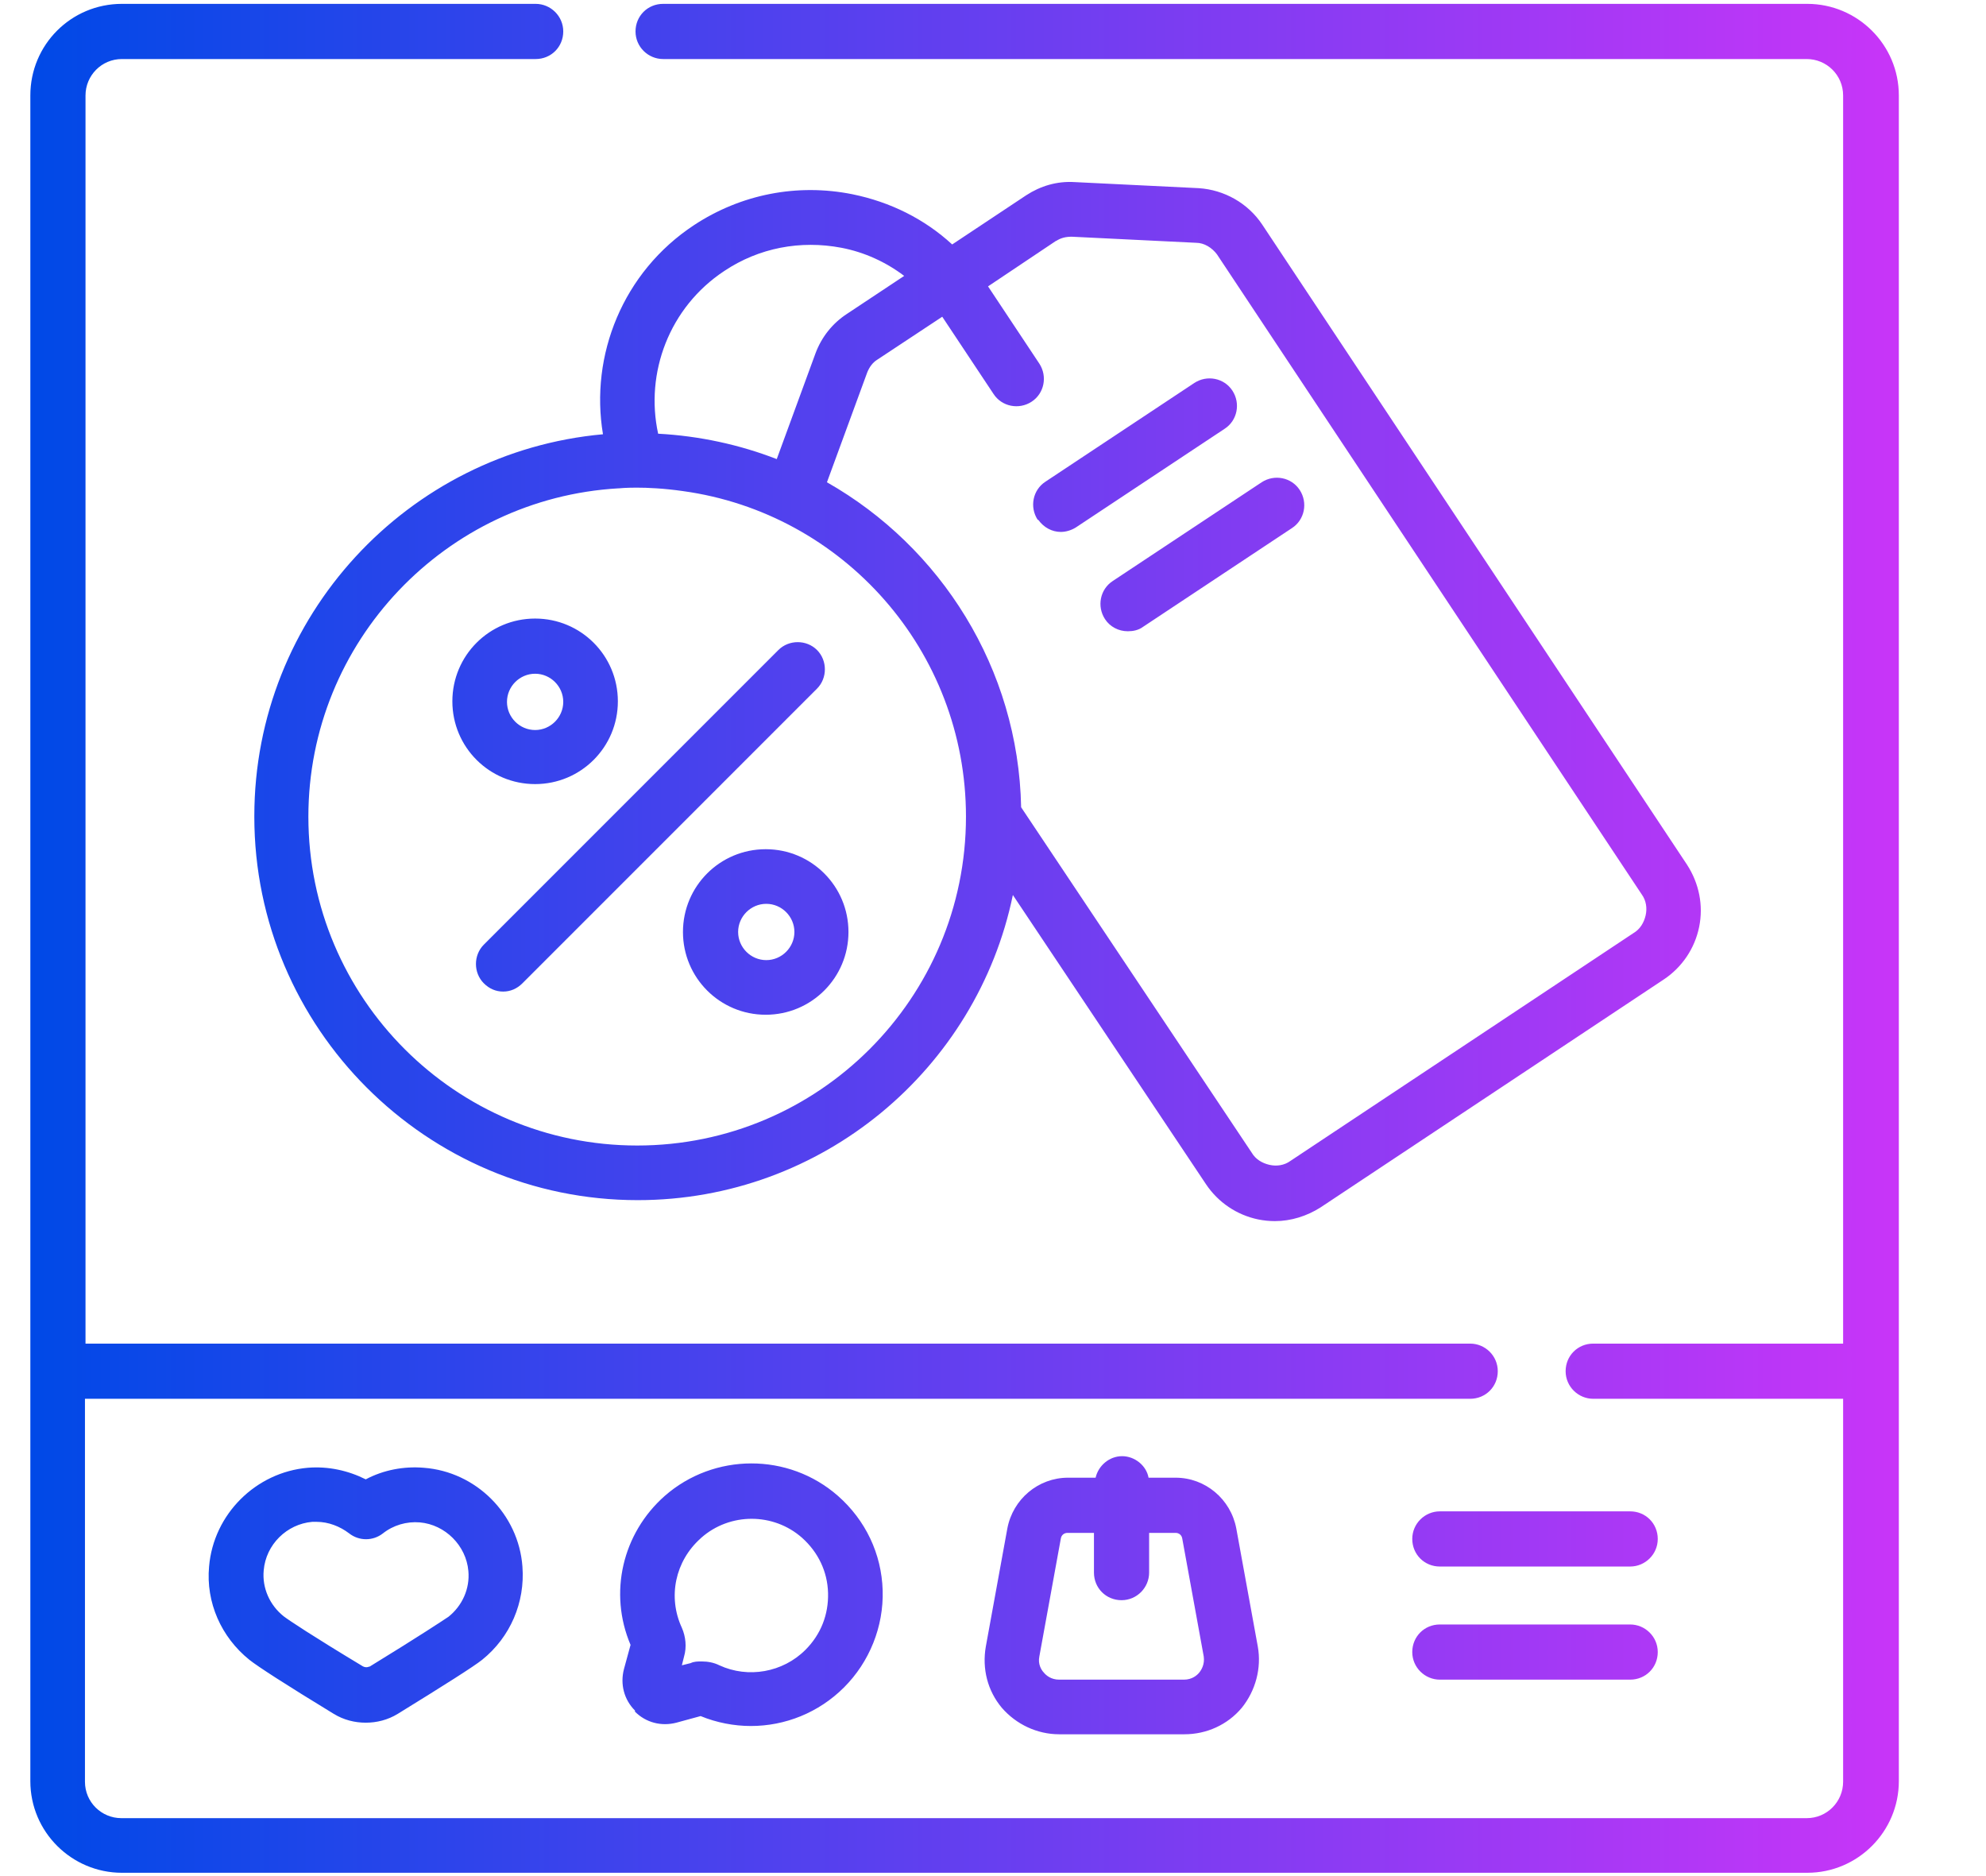 <?xml version="1.0" encoding="UTF-8"?>
<svg id="Layer_1" data-name="Layer 1" xmlns="http://www.w3.org/2000/svg" xmlns:xlink="http://www.w3.org/1999/xlink" viewBox="0 0 36 34">
  <defs>
    <style>
      .cls-1 {
        fill: url(#linear-gradient);
        fill-rule: evenodd;
        stroke-width: 0px;
      }
    </style>
    <linearGradient id="linear-gradient" x1=".55" y1="-35" x2="34.41" y2="-35" gradientTransform="translate(0 -18) scale(1 -1)" gradientUnits="userSpaceOnUse">
      <stop offset="0" stop-color="#0049e7"/>
      <stop offset="1" stop-color="#c835f8"/>
    </linearGradient>
  </defs>
  <path class="cls-1" d="M12.02.07h20.74c.91,0,1.66.74,1.66,1.66v30.55c0,.91-.74,1.66-1.66,1.66H2.21c-.91,0-1.66-.74-1.66-1.66V1.73C.55.81,1.29.07,2.21.07h7.5c.27,0,.5.22.5.5s-.22.5-.5.5H2.21c-.37,0-.66.3-.66.66v22.62h25.1c.27,0,.5.22.5.5s-.22.5-.5.5H1.54v6.94c0,.37.3.66.66.66h30.55c.37,0,.66-.3.66-.66v-6.94h-4.53c-.27,0-.5-.22-.5-.5s.22-.5.5-.5h4.53V1.73c0-.37-.3-.66-.66-.66H12.02c-.27,0-.5-.22-.5-.5s.22-.5.5-.5ZM6.63,26.81c.32-.17.69-.24,1.05-.21.95.07,1.72.84,1.79,1.79.05.65-.22,1.28-.73,1.69-.15.12-.67.45-1.53.98-.18.11-.38.16-.58.16s-.4-.05-.58-.16c-.87-.53-1.38-.86-1.53-.98-.51-.41-.79-1.04-.73-1.69.08-.95.85-1.71,1.79-1.79.37-.03.73.05,1.05.21ZM6.69,30.21c.93-.57,1.35-.85,1.44-.91.25-.2.39-.51.36-.83-.04-.46-.42-.84-.88-.88-.24-.02-.48.05-.67.2-.18.14-.43.14-.61,0-.17-.13-.38-.21-.59-.21-.03,0-.05,0-.08,0-.46.04-.84.41-.88.88-.03.32.11.63.36.83.09.07.51.35,1.44.91.04.02.08.02.12,0ZM11.51,31.02c.2.2.48.27.75.2l.44-.12c.29.12.61.18.91.18.62,0,1.23-.24,1.69-.7.46-.46.72-1.1.7-1.76-.02-.66-.31-1.27-.81-1.71-.9-.79-2.25-.78-3.14,0-.77.68-1.02,1.76-.62,2.7l-.12.44c-.07.27,0,.55.2.75ZM12.71,27.87c.52-.46,1.31-.46,1.83,0,.29.26.46.61.47,1,.01.39-.13.75-.41,1.03-.41.41-1.04.52-1.56.28-.1-.05-.21-.07-.32-.07-.07,0-.14,0-.2.03l-.16.04.04-.16c.05-.17.03-.36-.04-.52-.26-.56-.12-1.21.34-1.62ZM20.81,26.78h.5c.54,0,1,.39,1.1.92l.39,2.14c.07.39-.04.8-.29,1.11-.26.31-.64.48-1.04.48h-2.27c-.4,0-.78-.18-1.04-.48-.26-.31-.36-.71-.29-1.11l.39-2.14c.1-.53.56-.92,1.1-.92h.5c.05-.22.25-.39.48-.39s.44.17.48.39ZM21.46,30.44c.15,0,.24-.08.28-.13.04-.05.1-.15.08-.29l-.39-2.14c-.01-.06-.06-.1-.12-.1h-.48v.72c0,.27-.22.5-.5.5s-.5-.22-.5-.5v-.72h-.48c-.06,0-.11.04-.12.1l-.39,2.14c-.03.14.04.25.08.29.04.05.13.13.28.13h2.27ZM29.55,27.39h-3.45c-.27,0-.5.22-.5.5s.22.5.5.5h3.45c.27,0,.5-.22.5-.5s-.22-.5-.5-.5ZM26.1,29.44h3.45c.27,0,.5.22.5.5s-.22.5-.5.5h-3.45c-.27,0-.5-.22-.5-.5s.22-.5.5-.5ZM18.82,9.42c.1.14.25.22.41.22.09,0,.19-.03.27-.08l2.7-1.79c.23-.15.29-.46.14-.69-.15-.23-.46-.29-.69-.14l-2.7,1.79c-.23.15-.29.46-.14.69ZM20.44,11.44c-.16,0-.32-.08-.41-.22-.15-.23-.09-.54.14-.69l2.7-1.79c.23-.15.54-.09.69.14.15.23.09.54-.14.69l-2.7,1.79c-.08.06-.18.08-.27.08ZM9.7,14.21c.83,0,1.5-.67,1.5-1.5s-.67-1.5-1.5-1.5-1.5.67-1.5,1.5.67,1.5,1.5,1.5ZM9.7,12.21c.28,0,.51.23.51.51s-.23.51-.51.51-.51-.23-.51-.51.23-.51.51-.51ZM12.38,16.89c0-.83.67-1.5,1.5-1.5s1.5.67,1.5,1.5-.67,1.5-1.5,1.5-1.5-.67-1.5-1.5ZM13.38,16.89c0,.28.23.51.51.51s.51-.23.51-.51-.23-.51-.51-.51-.51.23-.51.51ZM4.61,14.8c0,3.83,3.12,6.95,6.95,6.95,3.35,0,6.15-2.38,6.8-5.53l3.5,5.24c.22.33.56.56.95.64.1.02.2.03.3.03.29,0,.58-.09.83-.25l6.22-4.13c.33-.22.56-.56.64-.95.08-.39,0-.79-.22-1.13l-7.7-11.6c-.26-.39-.69-.63-1.15-.66l-2.25-.11c-.32-.02-.62.07-.88.24l-1.34.89c-.5-.46-1.12-.77-1.81-.91-1-.2-2.02,0-2.87.56-1.29.85-1.89,2.36-1.65,3.79-3.54.32-6.32,3.3-6.32,6.92ZM19.14,4.37c.09-.06.18-.08.29-.08l2.25.11c.15,0,.29.09.38.21l7.7,11.6c.08.11.1.25.07.38-.03.13-.1.25-.22.32l-6.22,4.13c-.11.08-.25.1-.38.07-.13-.03-.25-.1-.32-.22l-4.18-6.26c-.05-2.52-1.46-4.72-3.52-5.89l.73-1.99c.04-.1.1-.18.18-.23l1.18-.78.93,1.4c.15.23.46.29.69.14.23-.15.29-.46.14-.69l-.93-1.4,1.24-.83ZM13.13,4.91c.63-.42,1.38-.56,2.12-.42.42.08.81.26,1.14.51l-1.04.69c-.26.17-.46.42-.57.72l-.7,1.91c-.67-.26-1.4-.42-2.15-.46-.24-1.1.2-2.29,1.2-2.95ZM11.22,8.85s.46-.05,1.16.05c2.9.4,5.13,2.89,5.13,5.9h0c0,3.29-2.67,5.96-5.96,5.96s-5.96-2.67-5.96-5.96c0-3.17,2.49-5.77,5.62-5.95ZM9.12,17.97c-.13,0-.25-.05-.35-.15-.19-.19-.19-.51,0-.7l5.34-5.34c.19-.19.51-.19.7,0,.19.19.19.51,0,.7l-5.34,5.34c-.1.1-.22.15-.35.15Z"/>
</svg>